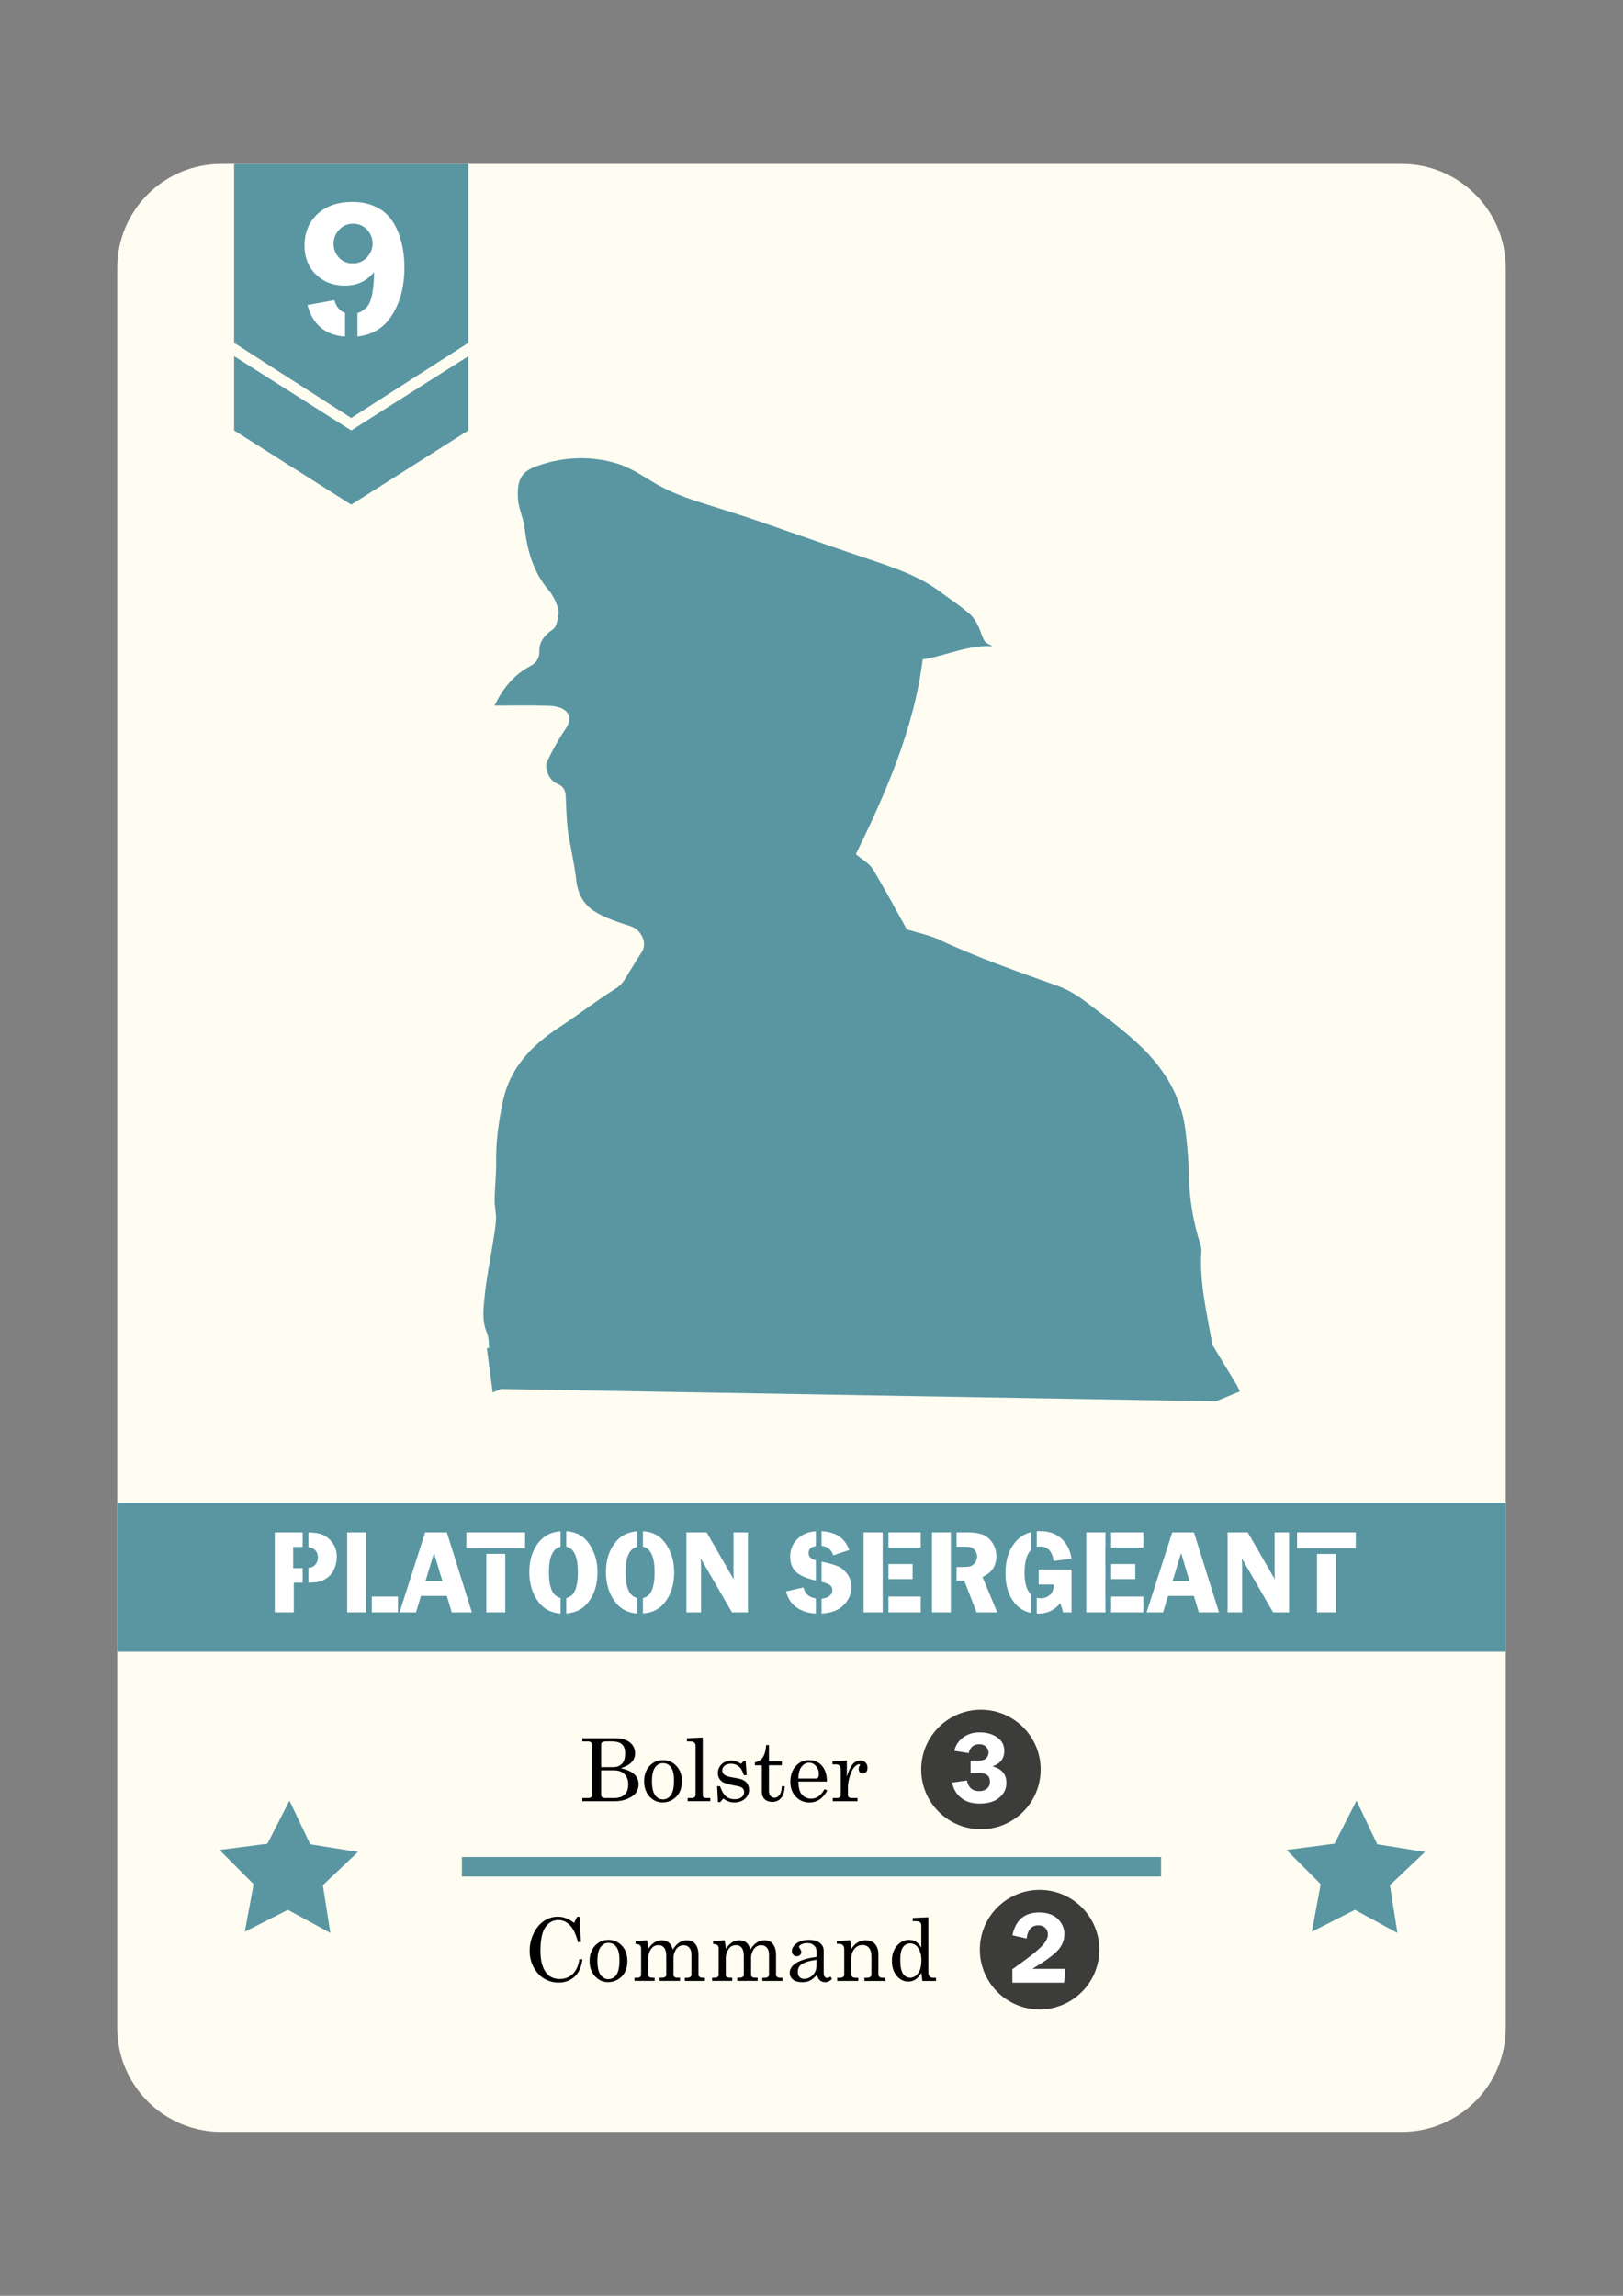 <?xml version="1.0" encoding="utf-8"?>
<!-- Generator: Adobe Illustrator 25.2.1, SVG Export Plug-In . SVG Version: 6.00 Build 0)  -->
<svg version="1.1" id="Layer_1" xmlns="http://www.w3.org/2000/svg" xmlns:xlink="http://www.w3.org/1999/xlink" x="0px" y="0px"
	 viewBox="0 0 595.28 841.89" style="enable-background:new 0 0 595.28 841.89;" xml:space="preserve">
<rect x="0" y="0" width="595.28" height="841.89" fill="#808080" stroke="none"/>
<style type="text/css">
	.st0{fill:#C6C6C6;}
	.st1{fill:#FFFCF1;}
	.st2{fill:#5996A2;}
	.st3{fill:#FFFFFF;}
	.st4{fill:none;}
	.st5{fill:#3C3C3B;}
</style>
<g>
	<rect x="276.01" y="581.39" class="st0" width="4.25" height="7.19"/>
	<path class="st1" d="M514.13,781.77H81.14c-21.07,0-38.14-17.08-38.14-38.14V98.26c0-21.07,17.08-38.14,38.14-38.14h432.99
		c21.07,0,38.14,17.08,38.14,38.14v645.36C552.28,764.69,535.2,781.77,514.13,781.77z"/>
	<rect x="43" y="551.05" class="st2" width="509.28" height="54.64"/>
	<polygon class="st2" points="171.78,60.12 171.78,125.72 128.82,153.27 85.87,125.73 85.87,60.12 	"/>
	<polygon class="st0" points="86.17,125.37 86.73,125.37 86.73,125.73 	"/>
	<g>
		<path class="st3" d="M122.63,110.06c0.99,3.38,3.11,5.06,6.38,5.06c2.21,0,4.11-0.9,5.69-2.71c1.58-1.8,2.42-6.01,2.52-12.62
			c-2.74,3.3-6.32,4.96-10.72,4.96c-4.27,0-7.8-1.36-10.6-4.08c-2.8-2.72-4.2-6.26-4.2-10.62c0-4.76,1.59-8.61,4.76-11.57
			c3.18-2.95,7.46-4.43,12.85-4.43c3.87,0,7.24,0.88,10.11,2.64s5.07,4.56,6.61,8.42c1.53,3.86,2.3,8.19,2.3,12.99
			c0,7.2-1.65,13.23-4.96,18.11c-3.3,4.88-8.25,7.31-14.84,7.31c-8.46,0-13.71-3.89-15.75-11.67L122.63,110.06z M129.52,82.04
			c-2.09,0-3.8,0.74-5.15,2.23c-1.35,1.49-2.02,3.18-2.02,5.08c0,1.92,0.64,3.61,1.92,5.06s2.98,2.18,5.12,2.18
			c2.13,0,3.88-0.75,5.24-2.25s2.04-3.19,2.04-5.06c0-1.9-0.67-3.58-2.02-5.04C133.28,82.78,131.58,82.04,129.52,82.04z"/>
	</g>
	<rect x="126.55" y="108.7" class="st2" width="4.56" height="24.14"/>
	<rect x="231.78" y="560.84" class="st4" width="153.48" height="33.1"/>
	<g>
		<polygon class="st3" points="107.53,567.27 107.53,575.04 111.02,575.04 111.02,580.37 107.76,580.37 107.76,591.26 
			100.78,591.26 100.78,561.94 111.02,561.94 111.02,567.27 		"/>
		<path class="st3" d="M123.53,570.94c0,1.45-0.28,2.86-0.86,4.23c-0.57,1.38-1.38,2.46-2.42,3.25c-1.05,0.78-2.06,1.31-3.04,1.56
			c-0.91,0.24-2.26,0.37-4.09,0.38v-5.38c1.12-0.15,1.94-0.52,2.46-1.12c0.69-0.79,1.03-1.69,1.03-2.71c0-1.18-0.38-2.13-1.15-2.83
			c-0.56-0.52-1.34-0.84-2.34-0.97v-5.4c2.2,0.05,3.91,0.32,5.14,0.81c1.37,0.56,2.59,1.54,3.66,2.96
			C123,567.14,123.53,568.88,123.53,570.94z"/>
		<polygon class="st3" points="134.3,561.94 134.3,579.81 134.27,579.81 134.27,591.26 127.34,591.26 127.34,561.94 		"/>
		<rect x="136.37" y="585.46" class="st3" width="9.59" height="5.8"/>
		<path class="st3" d="M163.9,561.94h-7.96l-9.4,29.32h6.03l1.83-6.03h9.49l1.8,6.03h7.39L163.9,561.94z M156.05,579.81l3.14-10.29
			l3.08,10.29H156.05z"/>
		<polygon class="st3" points="192.58,561.94 192.58,567.74 188.89,567.74 188.89,567.7 174.75,567.7 174.75,567.74 171.06,567.74 
			171.06,561.94 		"/>
		<rect x="178.36" y="569.8" class="st3" width="6.96" height="21.46"/>
		<path class="st3" d="M201.33,576.59c0,5.65,1.42,8.78,4.27,9.39v5.7c-3.5-0.22-6.24-1.69-8.23-4.41
			c-2.16-2.97-3.24-6.56-3.24-10.77c0-4.28,1.09-7.85,3.28-10.72c1.97-2.58,4.7-3.99,8.19-4.24v5.68
			C202.75,567.83,201.33,570.96,201.33,576.59z"/>
		<path class="st3" d="M219.16,576.57c0,4.25-1.07,7.84-3.22,10.76c-1.94,2.64-4.69,4.09-8.25,4.33v-5.65
			c2.85-0.54,4.27-3.68,4.27-9.4c0-5.73-1.42-8.88-4.27-9.42v-5.67c3.64,0.21,6.42,1.73,8.35,4.55
			C218.12,569.13,219.16,572.63,219.16,576.57z"/>
		<path class="st3" d="M247.28,576.57c0,4.25-1.07,7.84-3.22,10.76c-1.94,2.64-4.69,4.09-8.25,4.33v-5.65
			c2.85-0.54,4.28-3.68,4.28-9.4c0-5.73-1.43-8.87-4.28-9.42v-5.67c3.64,0.21,6.43,1.73,8.35,4.55
			C246.24,569.13,247.28,572.63,247.28,576.57z"/>
		<path class="st3" d="M229.45,576.59c0,5.65,1.42,8.78,4.27,9.39v5.7c-3.5-0.22-6.24-1.69-8.23-4.41
			c-2.16-2.97-3.24-6.56-3.24-10.77c0-4.28,1.1-7.85,3.29-10.72c1.97-2.58,4.7-3.99,8.18-4.24v5.68
			C230.87,567.83,229.45,570.96,229.45,576.59z"/>
		<path class="st3" d="M269.02,561.94v15.34c0,0.44,0.05,1.09,0.13,1.95l-9.97-17.29h-7.41v29.32h5.35v-17.55
			c0-0.34-0.03-0.76-0.08-1.27c-0.02-0.15-0.03-0.48-0.05-0.98l11.48,19.8h5.86v-29.32L269.02,561.94L269.02,561.94z"/>
		<path class="st3" d="M311.48,568.38l-5.85,1.96c-0.71-2.1-2.14-3.25-4.3-3.45v-5.37C306.54,561.76,309.92,564.05,311.48,568.38z"
			/>
		<path class="st3" d="M312.27,581.94c0,2.65-1.02,4.94-3.06,6.88c-1.83,1.73-4.46,2.68-7.88,2.86v-5.46
			c1.22-0.09,2.15-0.39,2.8-0.9c0.77-0.61,1.16-1.33,1.16-2.18c0-0.86-0.35-1.52-1.05-2c-0.56-0.37-1.53-0.73-2.91-1.07v-7.4
			c2.7,0.57,4.71,1.13,6.01,1.71c1.38,0.62,2.55,1.61,3.51,2.98C311.8,578.72,312.27,580.25,312.27,581.94z"/>
		<path class="st3" d="M299.24,586.15v5.54c-2.62-0.13-4.87-0.8-6.77-2.03c-2.11-1.36-3.5-3.39-4.17-6.09l6.36-1.44
			C295.26,584.46,296.79,585.8,299.24,586.15z"/>
		<path class="st3" d="M296.57,569.5c0,0.7,0.25,1.3,0.76,1.78c0.35,0.33,0.98,0.63,1.91,0.9v7.42c-3.24-0.74-5.59-1.74-7.04-2.96
			c-1.58-1.34-2.38-3.3-2.38-5.87c0-2.61,0.95-4.81,2.85-6.6c1.66-1.58,3.85-2.45,6.57-2.64v5.42
			C297.46,567.22,296.57,568.07,296.57,569.5z"/>
		<rect x="325.86" y="561.94" class="st3" width="11.85" height="5.58"/>
		<polygon class="st3" points="323.75,567.52 323.75,573.54 323.76,573.54 323.76,579.06 323.75,579.06 323.75,585.46 
			323.76,585.46 323.76,591.26 316.76,591.26 316.76,561.94 323.76,561.94 323.76,567.52 		"/>
		<rect x="325.86" y="573.54" class="st3" width="8.86" height="5.52"/>
		<rect x="325.86" y="585.46" class="st3" width="11.85" height="5.8"/>
		<rect x="341.84" y="561.94" class="st3" width="6.91" height="29.32"/>
		<path class="st3" d="M365.77,591.26h-7.59l-4.51-11.62h-2.82v-5.01h2.11c1.38,0,2.38-0.09,3-0.29c0.62-0.19,1.18-0.62,1.67-1.28
			c0.48-0.67,0.73-1.43,0.73-2.29c0-0.82-0.25-1.55-0.73-2.19c-0.49-0.65-1.02-1.05-1.59-1.2c-0.58-0.15-1.65-0.22-3.23-0.22h-1.96
			v-5.22h3.88c2.37,0,4.28,0.27,5.72,0.82c1.44,0.56,2.63,1.57,3.58,3.04c0.94,1.48,1.42,3.12,1.42,4.92c0,3.52-1.7,6.05-5.1,7.58
			L365.77,591.26z"/>
		<path class="st3" d="M393.01,571.56l-6.53,0.86c-0.53-3.55-2.21-5.33-5.05-5.33c-0.41,0-0.8,0.04-1.17,0.13v-5.68
			c0.38-0.04,0.77-0.05,1.17-0.05c3.27,0,5.9,0.91,7.91,2.75C391.34,566.07,392.57,568.51,393.01,571.56z"/>
		<path class="st3" d="M393.01,575.58v15.68h-3.14c-0.22-1.1-0.55-2.22-0.97-3.37c-2.1,2.55-4.76,3.82-8,3.82
			c-0.22,0-0.43,0-0.64-0.02v-5.77c0.46,0.13,0.95,0.19,1.47,0.19c1.23,0,2.33-0.4,3.3-1.21c0.97-0.8,1.45-2.08,1.45-3.84h-5.52
			v-5.48L393.01,575.58L393.01,575.58z"/>
		<path class="st3" d="M377.21,569.62c-0.95,1.68-1.43,4.08-1.43,7.21c0,3,0.52,5.3,1.55,6.89c0.25,0.39,0.53,0.73,0.83,1.02v6.71
			c-2.54-0.52-4.6-1.79-6.19-3.84c-2.13-2.73-3.19-6.27-3.19-10.61c0-4.67,1.13-8.42,3.4-11.26c1.59-1.99,3.59-3.28,5.98-3.87v6.51
			C377.8,568.71,377.49,569.13,377.21,569.62z"/>
		<polygon class="st3" points="405.41,567.52 405.41,573.54 405.45,573.54 405.45,579.06 405.41,579.06 405.41,585.46 
			405.45,585.46 405.45,591.26 398.42,591.26 398.42,561.94 405.45,561.94 405.45,567.52 		"/>
		<rect x="407.54" y="573.54" class="st3" width="8.85" height="5.52"/>
		<rect x="407.54" y="561.94" class="st3" width="11.83" height="5.58"/>
		<rect x="407.54" y="585.46" class="st3" width="11.83" height="5.8"/>
		<path class="st3" d="M437.91,561.94h-7.96l-9.4,29.32h6.03l1.84-6.03h9.48l1.8,6.03h7.39L437.91,561.94z M430.06,579.81
			l3.14-10.29l3.08,10.29H430.06z"/>
		<path class="st3" d="M467.5,561.94v15.34c0,0.44,0.04,1.09,0.13,1.95l-9.98-17.29h-7.4v29.32h5.34v-17.55
			c0-0.34-0.02-0.76-0.08-1.27c-0.02-0.15-0.03-0.48-0.04-0.98l11.47,19.8h5.86v-29.32L467.5,561.94L467.5,561.94z"/>
		<polygon class="st3" points="497.27,561.94 497.27,567.74 490.01,567.74 490.01,567.75 483.05,567.75 483.05,567.74 
			475.75,567.74 475.75,561.94 		"/>
		<rect x="483.05" y="569.85" class="st3" width="6.96" height="21.41"/>
	</g>
	<polygon class="st4" points="464.52,446.73 460.17,446.73 460.17,446.73 	"/>
	<path class="st3" d="M270.35,285.52c-0.1,7.27-4.89,12.68-11.15,12.59c-6.12-0.09-10.99-5.88-10.88-12.93
		c0.12-7.05,5.18-12.74,11.22-12.62C265.77,272.7,270.45,278.31,270.35,285.52z"/>
	<rect x="169.42" y="680.99" class="st2" width="256.43" height="7.15"/>
	<g>
		<path d="M213.58,637.43h12.05c2.36,0,4.17,0.52,5.43,1.56c1.25,1.04,1.88,2.35,1.88,3.92c0,1.31-0.44,2.42-1.31,3.34
			c-0.88,0.92-2.19,1.64-3.95,2.17c2.18,0.46,3.81,1.18,4.9,2.17s1.63,2.23,1.63,3.73c0,1.15-0.31,2.16-0.93,3.05
			s-1.65,1.64-3.09,2.25c-1.44,0.62-3.08,0.92-4.91,0.92h-11.69v-1.17h1.91c0.57,0,0.99-0.09,1.26-0.28s0.4-0.4,0.4-0.64v-18.52
			c0-0.44-0.13-0.77-0.39-0.99s-0.64-0.34-1.14-0.34h-2.03v-1.17H213.58z M220.49,648.03h4.38c1.34,0,2.41-0.39,3.21-1.19
			c0.8-0.79,1.2-2.08,1.2-3.88c0-1.11-0.19-1.98-0.57-2.6s-0.93-1.08-1.66-1.37c-0.72-0.29-1.98-0.43-3.76-0.43
			c-1.26,0-2.04,0.09-2.34,0.27s-0.45,0.5-0.45,0.96v8.24H220.49z M220.49,649.21v8.91c0,0.42,0.12,0.73,0.37,0.94
			c0.24,0.21,0.68,0.31,1.32,0.31h2.8c1.85,0,3.22-0.41,4.11-1.23c0.88-0.82,1.33-2.09,1.33-3.82c0-1.58-0.46-2.83-1.38-3.74
			s-2.18-1.37-3.8-1.37H220.49z"/>
		<path d="M243.13,645.46c1.97,0,3.62,0.71,4.96,2.13c1.34,1.42,2.01,3.29,2.01,5.62c0,1.6-0.3,2.97-0.9,4.1
			c-0.6,1.13-1.45,2.02-2.56,2.68s-2.3,0.98-3.59,0.98c-1.9,0-3.5-0.72-4.82-2.16s-1.98-3.3-1.98-5.59c0-2.3,0.66-4.17,1.98-5.61
			C239.56,646.18,241.19,645.46,243.13,645.46z M243.13,646.57c-1.17,0-2.13,0.53-2.88,1.59s-1.13,2.73-1.13,5.01
			c0,2.32,0.37,4.02,1.12,5.09c0.74,1.07,1.71,1.61,2.88,1.61c1.22,0,2.21-0.54,2.96-1.61s1.13-2.83,1.13-5.27
			c0-2.26-0.37-3.9-1.12-4.91C245.36,647.07,244.37,646.57,243.13,646.57z"/>
		<path d="M257.76,637.16v21.22c0,0.29,0.09,0.52,0.27,0.67c0.26,0.21,0.58,0.31,0.95,0.31h1.55v1.17h-8.3v-1.17h1.47
			c0.48,0,0.84-0.11,1.07-0.34c0.23-0.23,0.35-0.55,0.35-0.97v-17.81c0-0.52-0.14-0.9-0.42-1.14c-0.39-0.33-0.86-0.5-1.42-0.5h-1.31
			v-1.17L257.76,637.16z"/>
		<path d="M264.07,655.02c0.65,1.8,1.39,3.05,2.23,3.74s1.87,1.04,3.1,1.04c1.13,0,2.01-0.25,2.62-0.74s0.91-1.12,0.91-1.88
			c0-0.44-0.11-0.82-0.34-1.15c-0.22-0.33-0.53-0.57-0.93-0.73s-1.43-0.4-3.08-0.71c-1.59-0.31-2.69-0.64-3.32-0.98
			c-0.63-0.34-1.11-0.82-1.46-1.42s-0.52-1.26-0.52-1.97c0-1.07,0.36-2.05,1.08-2.92c0.93-1.11,2.23-1.67,3.9-1.67
			c1.27,0,2.45,0.4,3.54,1.2l1.03-1.09h0.64l0.41,5.22h-1.05c-0.46-1.48-1.08-2.54-1.86-3.2c-0.78-0.65-1.75-0.98-2.9-0.98
			c-0.99,0-1.77,0.24-2.33,0.73c-0.56,0.48-0.85,1.08-0.85,1.77c0,0.62,0.26,1.13,0.78,1.53c0.51,0.42,1.51,0.75,3,0.99
			c1.73,0.29,2.86,0.54,3.38,0.74c0.86,0.31,1.52,0.79,1.99,1.44s0.7,1.44,0.7,2.38c0,1.29-0.51,2.38-1.53,3.28
			s-2.31,1.34-3.87,1.34c-1.45,0-2.8-0.48-4.04-1.44l-1.14,1.31h-0.83l-0.31-5.83L264.07,655.02L264.07,655.02z"/>
		<path d="M280.98,639.93h1.05v5.97h4.73v1.44h-4.73v9.39c0,0.81,0.19,1.44,0.58,1.87c0.38,0.43,0.88,0.65,1.47,0.65
			c0.71,0,1.31-0.33,1.81-0.98s0.79-1.74,0.88-3.25h1.05c-0.06,1.95-0.51,3.39-1.33,4.34c-0.82,0.94-1.89,1.41-3.2,1.41
			c-1.21,0-2.15-0.33-2.84-0.99c-0.68-0.66-1.02-1.53-1.02-2.6v-9.83h-2.55v-1.09c1.16-0.2,2.04-0.68,2.65-1.45
			C280.42,643.63,280.9,642.01,280.98,639.93z"/>
		<path d="M303.3,653.32h-10.48c0.05,2.23,0.47,3.8,1.25,4.72c0.9,1.03,2.04,1.55,3.42,1.55c2.04,0,3.68-1.16,4.92-3.48l1.02,0.44
			c-1.52,2.96-3.72,4.44-6.59,4.44c-1.96,0-3.61-0.71-4.95-2.13c-1.34-1.42-2.01-3.23-2.01-5.44c0-2.38,0.66-4.29,1.98-5.76
			c1.32-1.46,2.94-2.2,4.87-2.2c1.42,0,2.64,0.37,3.67,1.09c1.03,0.73,1.81,1.78,2.33,3.14
			C303.09,650.65,303.28,651.86,303.3,653.32z M292.82,652.21h6.34c0.38,0,0.67-0.13,0.88-0.38s0.31-0.69,0.31-1.3
			c0-1.15-0.36-2.12-1.07-2.92c-0.71-0.8-1.55-1.2-2.52-1.2c-1.08,0-2,0.48-2.76,1.45C293.24,648.82,292.85,650.27,292.82,652.21z"
			/>
		<path d="M305.33,645.89l5.27-0.27v5.92c0.56-1.95,1.24-3.42,2.03-4.42s1.77-1.5,2.94-1.5c0.79,0,1.42,0.24,1.9,0.73
			c0.47,0.48,0.71,1.13,0.71,1.95c0,0.66-0.16,1.17-0.48,1.53c-0.32,0.37-0.72,0.55-1.2,0.55c-0.47,0-0.85-0.16-1.13-0.47
			c-0.29-0.31-0.43-0.73-0.43-1.27c0-0.34,0.08-0.67,0.25-0.97c0.16-0.27,0.23-0.43,0.23-0.48c0-0.16-0.1-0.23-0.3-0.23
			c-0.43,0-0.91,0.25-1.45,0.75c-0.75,0.7-1.33,1.66-1.73,2.88c-0.63,1.9-0.94,3.41-0.94,4.55v3.14c0,0.35,0.13,0.63,0.38,0.81
			s0.68,0.28,1.28,0.28h1.86v1.17h-9.09v-1.17h1.45c0.49,0,0.86-0.1,1.11-0.29s0.38-0.42,0.38-0.7v-9.33c0-0.71-0.15-1.23-0.45-1.55
			c-0.3-0.33-0.73-0.49-1.3-0.49h-1.28L305.33,645.89L305.33,645.89z"/>
	</g>
	<circle class="st5" cx="359.78" cy="648.89" r="21.91"/>
	<g>
		<path class="st3" d="M355.98,645.68h2.67c1.52,0,2.55-0.32,3.1-0.95c0.54-0.63,0.82-1.3,0.82-2.02c0-0.8-0.3-1.52-0.9-2.14
			s-1.44-0.94-2.51-0.94c-2.05,0-3.35,1.08-3.88,3.25l-5.25-0.83c0.43-1.95,1.48-3.57,3.14-4.85s3.71-1.92,6.15-1.92
			c2.55,0,4.69,0.61,6.43,1.82s2.61,2.87,2.61,4.98c0,2.76-1.45,4.65-4.34,5.66c3.4,0.9,5.1,2.91,5.1,6.01
			c0,2.23-0.87,4.05-2.61,5.49c-1.74,1.43-4.13,2.15-7.19,2.15c-2.93,0-5.25-0.74-6.97-2.21s-2.74-3.3-3.09-5.49l5.38-0.78
			c0.52,2.61,2.03,3.92,4.53,3.92c1.16,0,2.11-0.31,2.83-0.93s1.09-1.44,1.09-2.48c0-1.1-0.33-1.92-0.99-2.46
			c-0.66-0.54-1.93-0.81-3.79-0.81h-2.32v-4.47H355.98z"/>
	</g>
	<g>
		<path d="M210.58,705.14l1.08-2.23h0.98l0.41,9.3H212c-0.69-2.61-1.55-4.54-2.59-5.78c-1.29-1.55-2.83-2.33-4.63-2.33
			c-1.94,0-3.52,0.87-4.73,2.59c-1.22,1.73-1.83,4.66-1.83,8.78c0,3.47,0.7,6.12,2.09,7.94c1.19,1.54,2.85,2.31,5,2.31
			c1.88,0,3.45-0.6,4.72-1.8s2.1-3.02,2.48-5.45h1.11c-0.32,2.75-1.27,4.87-2.83,6.34c-1.56,1.48-3.53,2.22-5.91,2.22
			c-1.93,0-3.7-0.48-5.3-1.45s-2.9-2.36-3.86-4.18s-1.45-3.81-1.45-5.98c0-2.3,0.5-4.46,1.49-6.48c0.99-2.02,2.27-3.54,3.82-4.55
			c1.55-1.02,3.22-1.52,5.02-1.52c1,0,1.97,0.17,2.91,0.52S209.48,704.31,210.58,705.14z"/>
		<path d="M223.13,711.37c1.97,0,3.62,0.71,4.96,2.13c1.34,1.42,2.01,3.29,2.01,5.62c0,1.6-0.3,2.97-0.9,4.1
			c-0.6,1.13-1.45,2.02-2.56,2.68s-2.3,0.98-3.59,0.98c-1.9,0-3.5-0.72-4.82-2.16s-1.98-3.3-1.98-5.59c0-2.3,0.66-4.17,1.98-5.61
			C219.56,712.09,221.19,711.37,223.13,711.37z M223.13,712.48c-1.17,0-2.13,0.53-2.88,1.59s-1.13,2.73-1.13,5.01
			c0,2.32,0.37,4.02,1.12,5.09c0.74,1.07,1.71,1.61,2.88,1.61c1.22,0,2.21-0.54,2.96-1.61s1.13-2.83,1.13-5.27
			c0-2.26-0.37-3.9-1.12-4.91C225.36,712.99,224.37,712.48,223.13,712.48z"/>
		<path d="M233.13,711.81l4.19-0.27c0.23,1.09,0.38,2.13,0.45,3.11c0.79-1.14,1.59-1.94,2.38-2.41s1.66-0.7,2.61-0.7
			c1.01,0,1.85,0.26,2.5,0.79s1.16,1.39,1.52,2.58c0.7-1.13,1.47-1.98,2.33-2.54c0.85-0.56,1.78-0.84,2.79-0.84
			c1.33,0,2.33,0.4,3,1.19c0.85,1.04,1.28,2.39,1.28,4.03v7.27c0,0.44,0.11,0.73,0.33,0.89c0.29,0.24,0.72,0.36,1.3,0.36h0.73v1.17
			h-7.36v-1.17h0.73c0.63,0,1.06-0.1,1.31-0.31s0.38-0.52,0.38-0.94v-7.28c0-1.08-0.27-1.92-0.79-2.52
			c-0.53-0.59-1.23-0.89-2.09-0.89c-0.66,0-1.25,0.17-1.78,0.52c-0.53,0.35-0.95,0.85-1.25,1.49c-0.45,0.93-0.67,1.72-0.67,2.36v6.3
			c0,0.43,0.11,0.74,0.34,0.95c0.23,0.2,0.58,0.3,1.06,0.3h1v1.17h-7.47v-1.17h0.84c0.53,0,0.93-0.1,1.19-0.31
			c0.26-0.21,0.39-0.47,0.39-0.8v-6.75c0-1.43-0.25-2.46-0.76-3.11c-0.51-0.65-1.19-0.97-2.04-0.97c-1.1,0-1.95,0.38-2.55,1.13
			c-0.84,1.06-1.27,2.3-1.27,3.72V724c0,0.45,0.1,0.76,0.3,0.92c0.28,0.22,0.72,0.33,1.31,0.33h0.75v1.17h-7.38v-1.17h1.11
			c0.42,0,0.74-0.1,0.96-0.31s0.34-0.47,0.34-0.8v-9.59c0-0.53-0.14-0.93-0.41-1.19s-0.81-0.43-1.63-0.5v-1.05H233.13z"/>
		<path d="M261.58,711.81l4.19-0.27c0.23,1.09,0.38,2.13,0.45,3.11c0.79-1.14,1.59-1.94,2.38-2.41s1.66-0.7,2.61-0.7
			c1.01,0,1.85,0.26,2.5,0.79s1.16,1.39,1.52,2.58c0.7-1.13,1.47-1.98,2.33-2.54c0.85-0.56,1.78-0.84,2.79-0.84
			c1.33,0,2.33,0.4,3,1.19c0.85,1.04,1.28,2.39,1.28,4.03v7.27c0,0.44,0.11,0.73,0.33,0.89c0.29,0.24,0.72,0.36,1.3,0.36h0.73v1.17
			h-7.36v-1.17h0.73c0.63,0,1.06-0.1,1.31-0.31s0.38-0.52,0.38-0.94v-7.28c0-1.08-0.27-1.92-0.79-2.52
			c-0.53-0.59-1.23-0.89-2.09-0.89c-0.66,0-1.25,0.17-1.78,0.52c-0.53,0.35-0.95,0.85-1.25,1.49c-0.45,0.93-0.67,1.72-0.67,2.36v6.3
			c0,0.43,0.11,0.74,0.34,0.95c0.23,0.2,0.58,0.3,1.06,0.3h1v1.17h-7.47v-1.17h0.84c0.53,0,0.93-0.1,1.19-0.31s0.39-0.47,0.39-0.8
			v-6.75c0-1.43-0.25-2.46-0.76-3.11c-0.51-0.65-1.19-0.97-2.04-0.97c-1.1,0-1.95,0.38-2.55,1.13c-0.84,1.06-1.27,2.3-1.27,3.72V724
			c0,0.45,0.1,0.76,0.3,0.92c0.28,0.22,0.72,0.33,1.31,0.33h0.75v1.17h-7.38v-1.17h1.11c0.42,0,0.74-0.1,0.96-0.31
			s0.34-0.47,0.34-0.8v-9.59c0-0.53-0.14-0.93-0.41-1.19s-0.81-0.43-1.63-0.5v-1.05H261.58z"/>
		<path d="M304.6,724.84l0.56,0.88c-0.76,0.78-1.6,1.17-2.53,1.17c-0.71,0-1.3-0.19-1.79-0.58s-0.91-1.06-1.27-2.03
			c-0.99,1.04-1.86,1.74-2.61,2.09s-1.65,0.52-2.7,0.52c-1.5,0-2.64-0.32-3.42-0.97s-1.17-1.47-1.17-2.48
			c0-1.52,0.89-2.78,2.68-3.79c1.79-1,4.16-1.67,7.13-2.01v-2.22c0-0.79-0.32-1.47-0.95-2.03c-0.64-0.56-1.44-0.84-2.42-0.84
			c-0.91,0-1.69,0.19-2.34,0.56c-0.47,0.28-0.7,0.56-0.7,0.83c0,0.16,0.13,0.4,0.38,0.73c0.3,0.42,0.45,0.79,0.45,1.11
			c0,0.47-0.15,0.85-0.45,1.15c-0.3,0.3-0.7,0.45-1.19,0.45c-0.52,0-0.96-0.18-1.3-0.53c-0.35-0.35-0.52-0.81-0.52-1.36
			c0-1.03,0.58-1.97,1.74-2.83c1.16-0.85,2.68-1.28,4.57-1.28c1.74,0,3.07,0.38,3.98,1.13c0.92,0.76,1.38,1.68,1.38,2.77v8
			c0,0.71,0.11,1.23,0.34,1.56c0.23,0.34,0.53,0.52,0.89,0.52C303.72,725.34,304.15,725.18,304.6,724.84z M299.47,718.67
			c-2.65,0.37-4.52,0.96-5.63,1.78c-0.82,0.63-1.23,1.51-1.23,2.66c0,0.8,0.21,1.43,0.64,1.88c0.43,0.45,0.98,0.68,1.67,0.68
			c1.23,0,2.29-0.47,3.2-1.4c0.9-0.93,1.35-2.1,1.35-3.51L299.47,718.67L299.47,718.67z"/>
		<path d="M306.93,711.81l4.86-0.3c0.2,0.92,0.34,1.99,0.44,3.22c0.66-1.06,1.43-1.86,2.32-2.39s1.9-0.8,3.02-0.8
			c0.97,0,1.78,0.19,2.44,0.57s1.18,0.98,1.58,1.8s0.59,1.75,0.59,2.77v7.13c0,0.53,0.12,0.91,0.36,1.13
			c0.24,0.22,0.64,0.34,1.2,0.34h1.03v1.17h-7.72v-1.17h0.73c0.69,0,1.17-0.11,1.44-0.33c0.27-0.22,0.41-0.55,0.41-0.98v-6.27
			c0-1.36-0.21-2.38-0.63-3.03c-0.58-0.94-1.47-1.41-2.66-1.41c-1.18,0-2.16,0.47-2.95,1.42s-1.18,2.18-1.18,3.7v5.42
			c0,0.53,0.12,0.91,0.37,1.13c0.24,0.22,0.65,0.34,1.21,0.34h1.02v1.17h-7.75v-1.17h1.02c0.51,0,0.9-0.1,1.16-0.31
			c0.27-0.21,0.4-0.47,0.4-0.78v-9.45c0-0.63-0.17-1.1-0.51-1.42s-0.83-0.48-1.46-0.48h-0.75v-1.02H306.93z"/>
		<path d="M334.77,703.34l5.72-0.27v20.03c0,0.78,0.15,1.34,0.45,1.67c0.3,0.33,0.74,0.5,1.34,0.5h1.02v1.17h-5l-0.38-2.98
			c-0.59,1.06-1.29,1.86-2.09,2.4c-0.8,0.54-1.69,0.8-2.68,0.8c-1.67,0-3.09-0.7-4.26-2.09c-1.17-1.4-1.76-3.24-1.76-5.53
			c0-2.48,0.75-4.46,2.25-5.94c1.18-1.16,2.53-1.73,4.06-1.73c0.94,0,1.78,0.23,2.52,0.7c0.74,0.47,1.39,1.18,1.95,2.13v-8.27
			c0-0.44-0.17-0.78-0.51-1.04c-0.34-0.25-0.87-0.38-1.59-0.38h-1.05v-1.17H334.77z M333.86,712.67c-1.13,0-2.02,0.46-2.68,1.39
			s-0.99,2.49-0.99,4.69c0,2.39,0.34,4.07,1.02,5.04s1.55,1.46,2.61,1.46c1.13,0,2.11-0.54,2.91-1.63c0.81-1.09,1.21-2.68,1.21-4.77
			c0-1.98-0.43-3.54-1.3-4.67C335.9,713.17,334.97,712.67,333.86,712.67z"/>
	</g>
	<circle class="st5" cx="381.3" cy="714.96" r="21.91"/>
	<g>
		<path class="st3" d="M390.74,722.01l-0.43,5.05h-19v-4.92c0.62-0.47,1.64-1.21,3.06-2.21c3.48-2.47,6-4.51,7.59-6.11
			c1.58-1.6,2.38-3.07,2.38-4.41c0-0.98-0.32-1.78-0.95-2.42c-0.63-0.64-1.48-0.96-2.54-0.96c-2.47,0-3.91,1.61-4.3,4.84l-5.23-1.17
			c1.17-5.58,4.43-8.37,9.78-8.37c2.99,0,5.29,0.79,6.89,2.36s2.4,3.45,2.4,5.62c0,2.25-0.84,4.26-2.51,6.03
			c-1.68,1.77-4.76,3.99-9.25,6.66L390.74,722.01L390.74,722.01z"/>
	</g>
	<polygon class="st2" points="121.17,708.83 105.59,700.36 89.79,708.38 93.03,690.95 80.52,678.4 98.1,676.1 106.17,660.32 
		113.78,676.32 131.29,679.12 118.42,691.32 	"/>
	<polygon class="st2" points="512.54,708.83 496.96,700.36 481.16,708.38 484.4,690.95 471.89,678.4 489.47,676.1 497.54,660.32 
		505.15,676.32 522.66,679.12 509.79,691.32 	"/>
	<polygon class="st2" points="171.78,130.62 171.78,157.84 128.83,185.06 85.87,157.84 85.87,130.62 128.83,157.84 	"/>
	<g>
		<path class="st2" d="M181.35,258.74c3.1-6.3,7.02-11.21,13.17-14.49c1.96-1.04,3.41-2.73,3.29-5.43
			c-0.14-3.36,1.95-5.94,4.89-7.95c0.72-0.49,1.28-1.46,1.47-2.29c0.39-1.73,1.02-3.66,0.57-5.26c-0.68-2.39-1.8-4.87-3.44-6.8
			c-5.82-6.81-7.89-14.7-8.91-23.07c-0.44-3.59-2.23-7.08-2.42-10.66c-0.49-8.81,2.5-10.63,9.87-12.83
			c8.56-2.55,17.74-2.61,26.37-0.02c4.84,1.46,9.23,4.39,13.58,7.01c7.7,4.64,16.33,7.07,24.89,9.75c4.73,1.48,9.44,3,14.12,4.61
			c12.44,4.27,24.83,8.68,37.3,12.89c10.01,3.38,20.16,6.45,28.65,12.75c3.67,2.73,7.57,5.25,10.96,8.25
			c1.74,1.54,2.96,3.83,3.76,5.99c1.58,4.22,1.39,4.28,4.66,5.79c-9.07-0.56-17.11,3.49-25.71,4.82
			c-3.23,25.69-13.6,49.11-24.51,71.45c2.29,1.96,4.94,3.36,6.22,5.47c4.49,7.39,8.52,15.02,12.47,22.1
			c4.12,1.28,8.26,2.07,11.9,3.78c14.08,6.61,28.81,11.7,43.49,16.97c3.6,1.29,7.02,3.37,10.03,5.65c7,5.29,14.15,10.51,20.4,16.51
			c8.83,8.46,14.84,18.57,16.34,30.52c0.68,5.43,1.19,10.91,1.28,16.38c0.14,8.79,1.56,17.35,4.25,25.75
			c0.24,0.75,0.42,1.57,0.36,2.34c-0.75,11.35,1.85,22.35,3.86,33.42c0.3,1.67,0.22,3.43,0.03,5.13c-0.38,3.51-3.31,4.16-6.36,4.52
			c-2.02,0.24-4.04,0.47-6.07,0.6c-3.07,0.2-5.88,0.01-8.3-2.37c-1-0.98-3.27-1.09-4.98-1.15c-1.43-0.05-2.87,0.68-4.34,0.85
			c-7.93,0.93-15.85,2.34-23.81,2.57c-14.57,0.42-29.17,0.17-43.76,0.09c-5.51-0.03-11.02-0.56-16.53-0.53
			c-8.34,0.04-16.68,0.37-25.02,0.55c-0.97,0.02-2.14,0.22-2.89-0.18c-5.91-3.19-12.49-2.32-18.84-2.86
			c-3.08-0.26-6.13-1.05-9.2-1.13c-7.65-0.2-15.09,0.95-22.24,3.63c-1.14,0.43-2.5,0.53-3.76,0.53
			c-19.81,0.03-39.62-0.05-59.44,0.08c-4.34,0.03-7.72-1.23-9.52-3.22c-0.31-4.28,0.23-7.76-0.95-10.63
			c-1.85-4.49-1.19-8.89-0.77-13.26c0.61-6.38,1.95-12.71,2.94-19.06c0.47-3.04,1.06-6.08,1.22-9.13c0.12-2.36-0.55-4.76-0.51-7.13
			c0.07-4.6,0.63-9.2,0.56-13.79c-0.13-7.61,0.93-15.02,2.5-22.49c2.55-12.09,10.38-20.31,20.77-27.13
			c6.96-4.57,13.52-9.68,20.59-14.1c2.73-1.71,3.7-4.08,5.15-6.37c1.48-2.35,2.89-4.73,4.42-7.05c2.17-3.29-0.23-8.2-4.13-9.47
			c-4.67-1.51-9.54-3.04-13.52-5.63c-3.79-2.47-5.92-6.55-6.38-11.13c-0.33-3.24-0.98-6.44-1.54-9.66c-0.53-3.12-1.3-6.21-1.64-9.35
			c-0.41-3.87-0.55-7.78-0.68-11.67c-0.08-2.24-0.74-3.87-3.22-4.82c-2.7-1.04-4.81-5.59-3.63-8.08c1.82-3.84,3.84-7.63,6.24-11.17
			c1.4-2.07,2.74-4.2,1.5-6.28c-1.49-2.51-4.73-2.97-7.59-3.05C194.41,258.61,187.99,258.74,181.35,258.74z"/>
		<path class="st2" d="M454.63,509.79c-0.34-0.47-0.63-0.99-0.81-1.56l-10.36-17.05l-264.9,3.17l2.15,16.27l3.02-1.26l262.2,4.53
			l8.71-3.59C454.64,510.14,454.63,509.97,454.63,509.79z"/>
	</g>
</g>
</svg>
